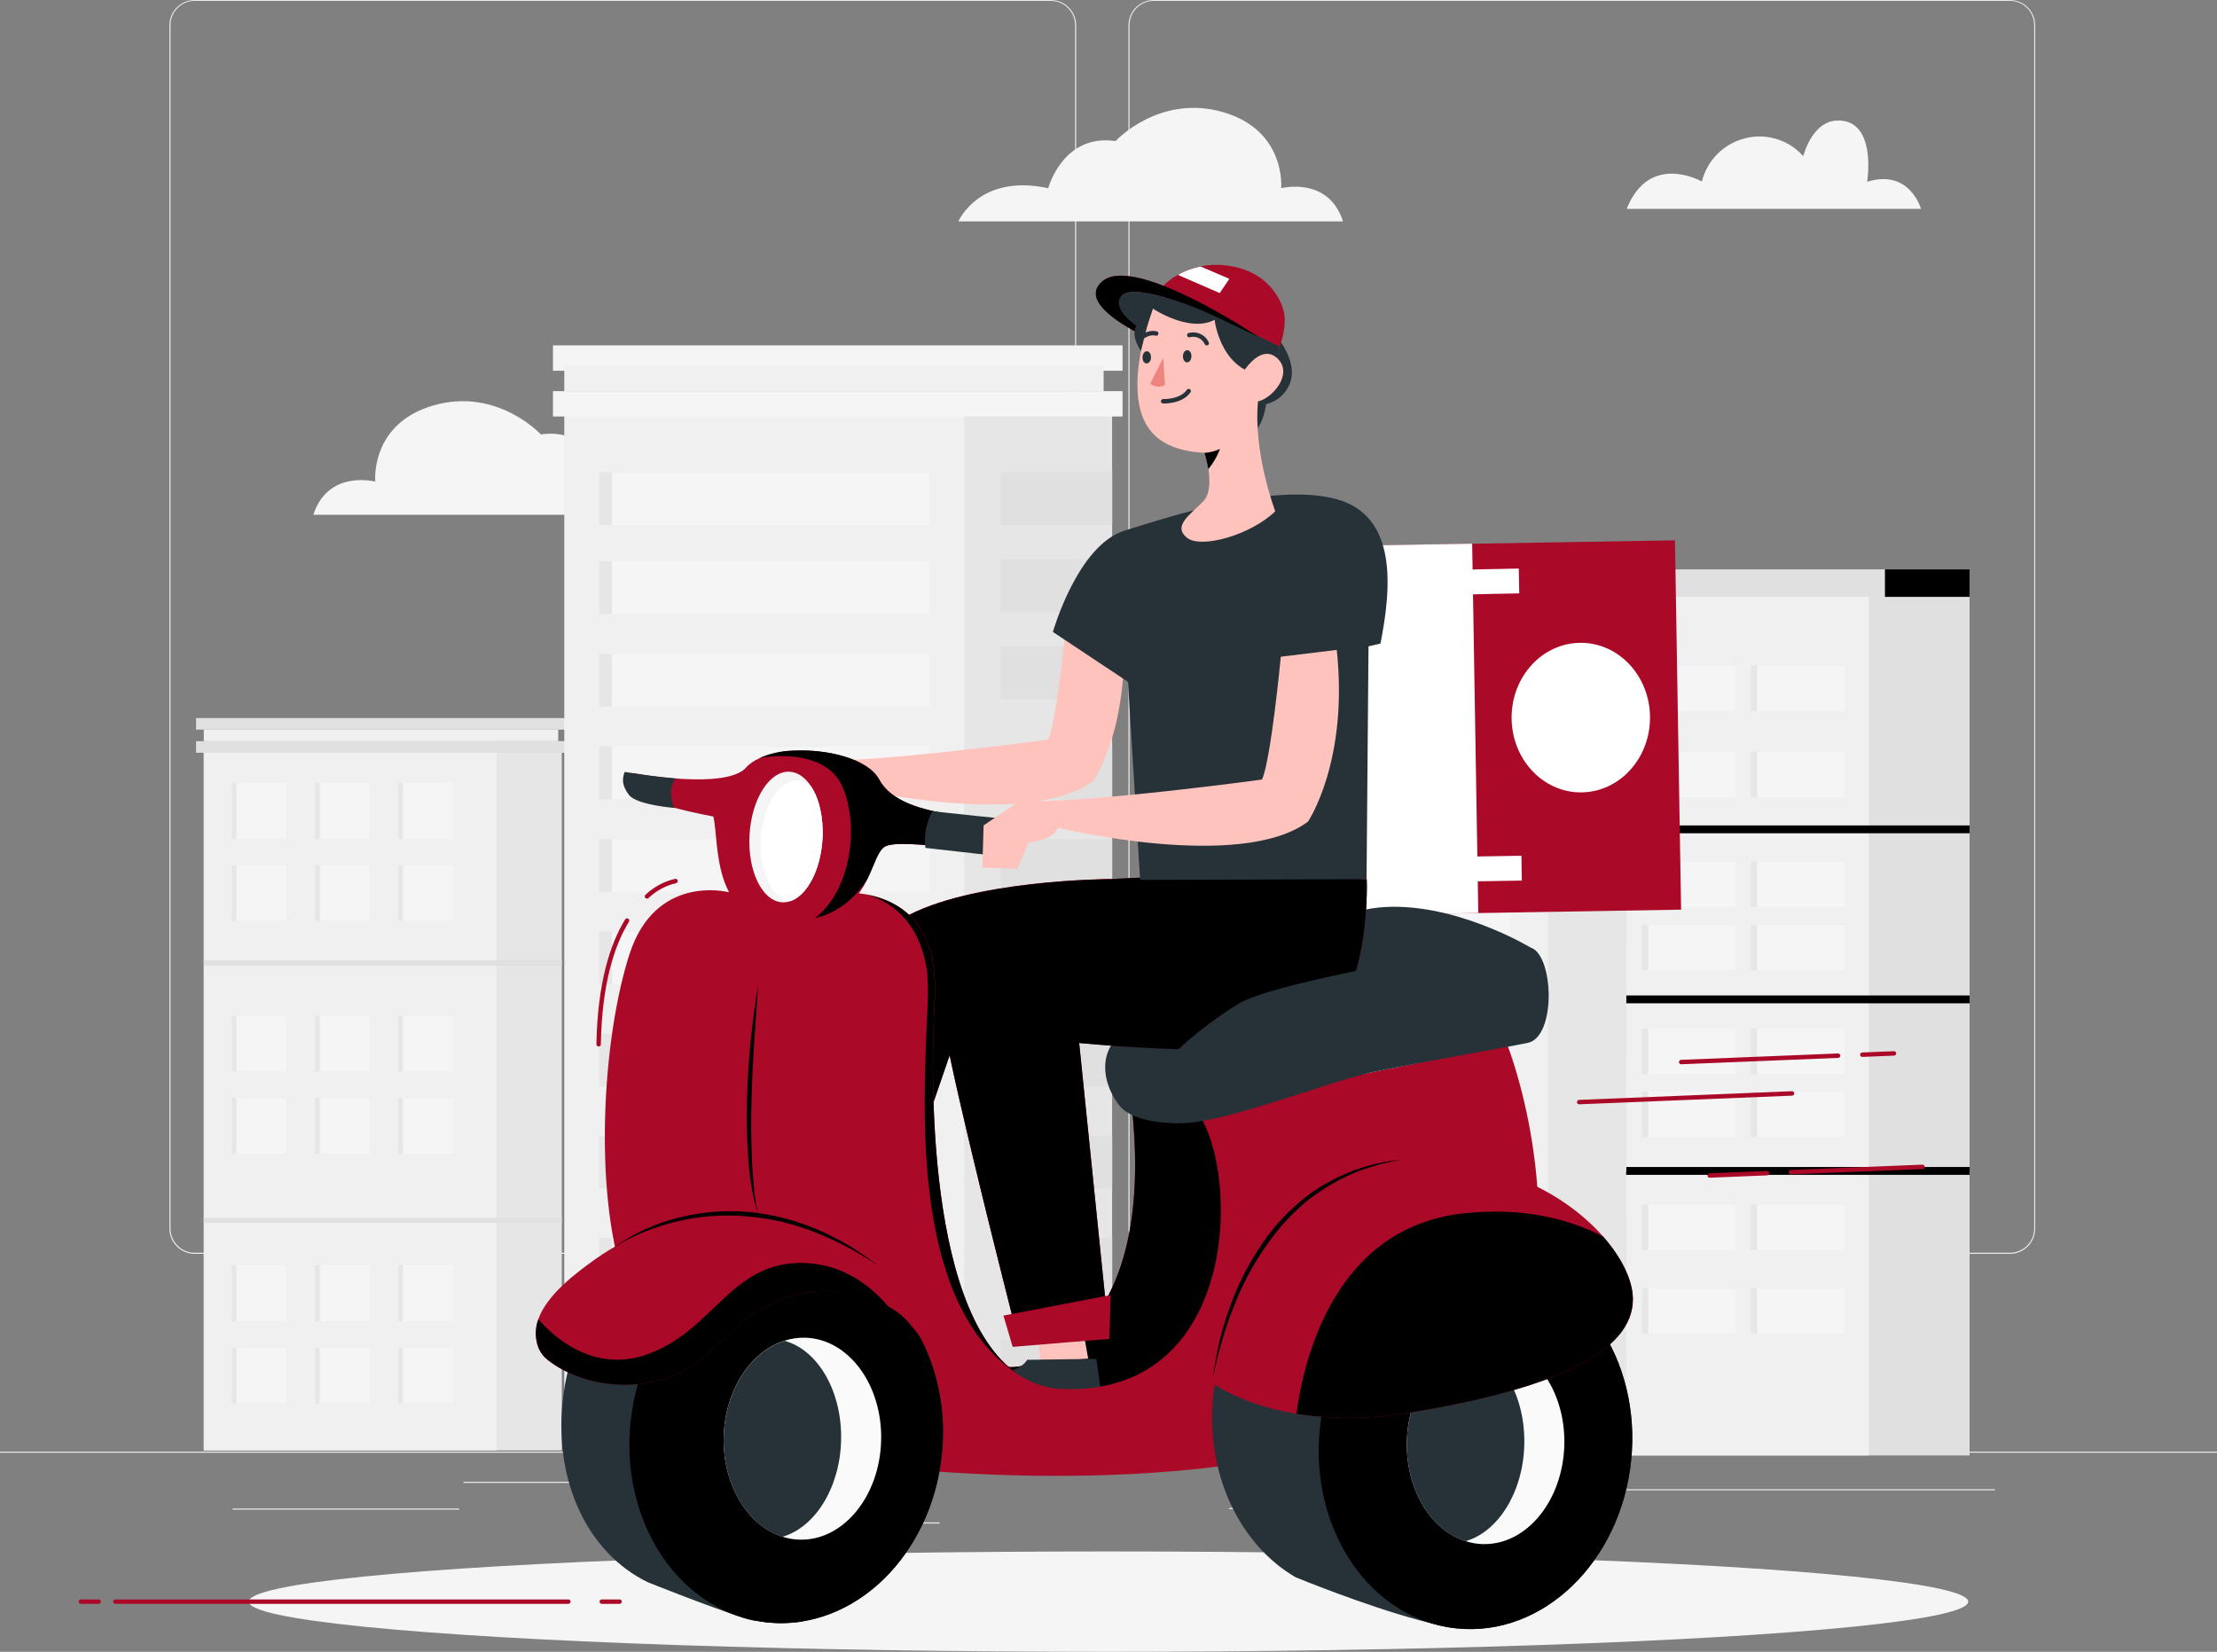 <?xml version="1.0" standalone="no"?>
<!DOCTYPE svg PUBLIC "-//W3C//DTD SVG 1.1//EN" "http://www.w3.org/Graphics/SVG/1.1/DTD/svg11.dtd">
<!--Generator: Xara Designer (www.xara.com), SVG filter version: 6.6.0.1-->
<svg fill="none" fill-rule="evenodd" stroke="black" stroke-width="0.501" stroke-linejoin="bevel" stroke-miterlimit="10" font-family="Times New Roman" font-size="16" style="font-variant-ligatures:none" xmlns:xlink="http://www.w3.org/1999/xlink" xmlns="http://www.w3.org/2000/svg" version="1.1" overflow="visible" width="599.999pt" height="447.071pt" viewBox="251.584 -630.655 599.999 447.071">
 <rect x="251.584" y="-630.655" width="599.999" height="447.071" fill="#808080" stroke="none"/>
 <defs>
	</defs>
 <g id="Page background" transform="scale(1 -1)"/>
 <g id="MouseOff" transform="scale(1 -1)">
  <rect x="251.585" y="237.476" width="599.999" height="0.299" fill-rule="nonzero" stroke-linejoin="miter" stroke="none" stroke-width="1.2" fill="#ebebeb"/>
  <rect x="377.031" y="229.304" width="39.743" height="0.299" fill-rule="nonzero" stroke-linejoin="miter" stroke="none" stroke-width="1.2" fill="#ebebeb"/>
  <rect x="456.952" y="218.313" width="48.899" height="0.299" fill-rule="nonzero" stroke-linejoin="miter" stroke="none" stroke-width="1.2" fill="#ebebeb"/>
  <rect x="314.536" y="222.068" width="61.294" height="0.299" fill-rule="nonzero" stroke-linejoin="miter" stroke="none" stroke-width="1.2" fill="#ebebeb"/>
  <rect x="679.696" y="227.288" width="111.766" height="0.299" fill-rule="nonzero" stroke-linejoin="miter" stroke="none" stroke-width="1.2" fill="#ebebeb"/>
  <rect x="661.42" y="227.288" width="7.595" height="0.299" fill-rule="nonzero" stroke-linejoin="miter" stroke="none" stroke-width="1.2" fill="#ebebeb"/>
  <rect x="584.236" y="222.224" width="50.675" height="0.299" fill-rule="nonzero" stroke-linejoin="miter" stroke="none" stroke-width="1.2" fill="#ebebeb"/>
  <path d="M 535.984,291.295 L 304.276,291.295 C 300.496,291.301 297.436,294.367 297.436,298.147 L 297.436,623.863 C 297.468,627.619 300.519,630.648 304.276,630.655 L 535.984,630.655 C 539.768,630.655 542.836,627.587 542.836,623.803 L 542.836,623.803 L 542.836,298.147 C 542.836,294.362 539.768,291.294 535.984,291.294 Z M 304.276,630.415 C 300.662,630.408 297.735,627.476 297.736,623.863 L 297.736,298.147 C 297.736,294.533 300.662,291.601 304.276,291.595 L 535.984,291.595 C 539.597,291.608 542.522,294.533 542.536,298.147 L 542.536,623.863 C 542.522,627.476 539.597,630.401 535.984,630.415 Z" fill-rule="nonzero" stroke-linejoin="miter" stroke="none" stroke-width="1.2" fill="#ebebeb" marker-start="none" marker-end="none"/>
  <path d="M 795.556,291.295 L 563.836,291.295 C 560.057,291.308 556.997,294.368 556.983,298.147 L 556.983,623.863 C 557.023,627.621 560.077,630.648 563.836,630.655 L 795.556,630.655 C 799.307,630.642 802.351,627.614 802.384,623.863 L 802.384,298.147 C 802.39,294.369 799.333,291.301 795.555,291.295 Z M 563.836,630.415 C 560.222,630.401 557.297,627.476 557.283,623.863 L 557.283,298.147 C 557.297,294.533 560.222,291.608 563.836,291.595 L 795.556,291.595 C 799.169,291.608 802.094,294.533 802.107,298.147 L 802.108,623.863 C 802.094,627.476 799.169,630.401 795.556,630.415 Z" fill-rule="nonzero" stroke-linejoin="miter" stroke="none" stroke-width="1.2" fill="#ebebeb" marker-start="none" marker-end="none"/>
  <path d="M 336.388,491.335 L 440.499,491.335 C 440.499,491.335 434.896,504.367 416.175,500.311 C 416.175,500.311 412.239,515.131 397.959,513.079 C 397.959,513.079 386.139,525.894 368.895,520.926 C 351.651,515.958 353.139,500.31 353.139,500.31 C 353.139,500.31 340.384,503.647 336.388,491.335 Z" fill="#f5f5f5" fill-rule="nonzero" stroke-linejoin="miter" stroke="none" stroke-width="1.2" marker-start="none" marker-end="none"/>
  <path d="M 615.052,570.727 L 510.952,570.727 C 510.952,570.727 516.544,583.771 535.264,579.715 C 535.264,579.715 539.2,594.535 553.492,592.483 C 553.492,592.483 565.312,605.287 582.544,600.319 C 599.775,595.351 598.312,579.715 598.312,579.715 C 598.312,579.715 611.115,583.039 615.052,570.727 Z" fill="#f5f5f5" fill-rule="nonzero" stroke-linejoin="miter" stroke="none" stroke-width="1.2" marker-start="none" marker-end="none"/>
  <path d="M 691.828,574.123 L 771.472,574.123 C 771.472,574.123 768.424,585.055 756.904,581.455 C 756.904,581.455 759.304,596.167 750.808,597.871 C 742.312,599.575 739.612,588.379 739.612,588.379 C 735.646,592.873 729.476,594.733 723.688,593.179 C 718.003,591.698 713.583,587.228 712.168,581.527 C 712.168,581.527 697.984,589.651 691.828,574.123 Z" fill="#f5f5f5" fill-rule="nonzero" stroke-linejoin="miter" stroke="none" stroke-width="1.2" marker-start="none" marker-end="none"/>
  <rect x="306.736" y="238.088" width="96.887" height="191.963" fill-rule="nonzero" stroke-linejoin="miter" stroke="none" stroke-width="1.2" fill="#e6e6e6"/>
  <rect x="306.736" y="238.088" width="79.27" height="191.963" fill-rule="nonzero" stroke-linejoin="miter" stroke="none" stroke-width="1.2" fill="#f0f0f0"/>
  <rect x="304.648" y="426.92" width="100.115" height="3.131" fill-rule="nonzero" stroke-linejoin="miter" stroke="none" stroke-width="1.2" fill="#e0e0e0"/>
  <rect x="304.648" y="433.184" width="100.115" height="3.131" fill-rule="nonzero" stroke-linejoin="miter" stroke="none" stroke-width="1.2" fill="#e0e0e0"/>
  <rect x="306.736" y="430.052" width="95.927" height="3.131" fill-rule="nonzero" stroke-linejoin="miter" stroke="none" stroke-width="1.2" fill="#f0f0f0"/>
  <rect x="314.26" y="403.641" width="14.891" height="15.119" fill-rule="nonzero" stroke-linejoin="miter" stroke="none" stroke-width="1.2" fill="#e6e6e6"/>
  <rect x="315.568" y="403.641" width="13.57" height="15.119" fill-rule="nonzero" stroke-linejoin="miter" stroke="none" stroke-width="1.2" fill="#f5f5f5"/>
  <rect x="336.808" y="403.641" width="14.891" height="15.119" fill-rule="nonzero" stroke-linejoin="miter" stroke="none" stroke-width="1.2" fill="#e6e6e6"/>
  <rect x="338.116" y="403.641" width="13.57" height="15.119" fill-rule="nonzero" stroke-linejoin="miter" stroke="none" stroke-width="1.2" fill="#f5f5f5"/>
  <rect x="359.356" y="403.641" width="14.891" height="15.119" fill-rule="nonzero" stroke-linejoin="miter" stroke="none" stroke-width="1.2" fill="#e6e6e6"/>
  <rect x="360.664" y="403.641" width="13.57" height="15.119" fill-rule="nonzero" stroke-linejoin="miter" stroke="none" stroke-width="1.2" fill="#f5f5f5"/>
  <rect x="314.26" y="381.38" width="14.891" height="15.119" fill-rule="nonzero" stroke-linejoin="miter" stroke="none" stroke-width="1.2" fill="#e6e6e6"/>
  <rect x="315.568" y="381.38" width="13.57" height="15.119" fill-rule="nonzero" stroke-linejoin="miter" stroke="none" stroke-width="1.2" fill="#f5f5f5"/>
  <rect x="336.808" y="381.38" width="14.891" height="15.119" fill-rule="nonzero" stroke-linejoin="miter" stroke="none" stroke-width="1.2" fill="#e6e6e6"/>
  <rect x="338.116" y="381.38" width="13.57" height="15.119" fill-rule="nonzero" stroke-linejoin="miter" stroke="none" stroke-width="1.2" fill="#f5f5f5"/>
  <rect x="359.356" y="381.38" width="14.891" height="15.119" fill-rule="nonzero" stroke-linejoin="miter" stroke="none" stroke-width="1.2" fill="#e6e6e6"/>
  <rect x="360.664" y="381.38" width="13.57" height="15.119" fill-rule="nonzero" stroke-linejoin="miter" stroke="none" stroke-width="1.2" fill="#f5f5f5"/>
  <rect x="314.26" y="340.616" width="14.891" height="15.119" fill-rule="nonzero" stroke-linejoin="miter" stroke="none" stroke-width="1.2" fill="#e6e6e6"/>
  <rect x="315.568" y="340.616" width="13.57" height="15.119" fill-rule="nonzero" stroke-linejoin="miter" stroke="none" stroke-width="1.2" fill="#f5f5f5"/>
  <rect x="336.808" y="340.616" width="14.891" height="15.119" fill-rule="nonzero" stroke-linejoin="miter" stroke="none" stroke-width="1.2" fill="#e6e6e6"/>
  <rect x="338.116" y="340.616" width="13.57" height="15.119" fill-rule="nonzero" stroke-linejoin="miter" stroke="none" stroke-width="1.2" fill="#f5f5f5"/>
  <rect x="359.356" y="340.616" width="14.891" height="15.119" fill-rule="nonzero" stroke-linejoin="miter" stroke="none" stroke-width="1.2" fill="#e6e6e6"/>
  <rect x="360.664" y="340.616" width="13.57" height="15.119" fill-rule="nonzero" stroke-linejoin="miter" stroke="none" stroke-width="1.2" fill="#f5f5f5"/>
  <rect x="314.26" y="318.356" width="14.891" height="15.119" fill-rule="nonzero" stroke-linejoin="miter" stroke="none" stroke-width="1.2" fill="#e6e6e6"/>
  <rect x="315.568" y="318.356" width="13.57" height="15.119" fill-rule="nonzero" stroke-linejoin="miter" stroke="none" stroke-width="1.2" fill="#f5f5f5"/>
  <rect x="336.808" y="318.356" width="14.891" height="15.119" fill-rule="nonzero" stroke-linejoin="miter" stroke="none" stroke-width="1.2" fill="#e6e6e6"/>
  <rect x="338.116" y="318.356" width="13.57" height="15.119" fill-rule="nonzero" stroke-linejoin="miter" stroke="none" stroke-width="1.2" fill="#f5f5f5"/>
  <rect x="359.356" y="318.356" width="14.891" height="15.119" fill-rule="nonzero" stroke-linejoin="miter" stroke="none" stroke-width="1.2" fill="#e6e6e6"/>
  <rect x="360.664" y="318.356" width="13.57" height="15.119" fill-rule="nonzero" stroke-linejoin="miter" stroke="none" stroke-width="1.2" fill="#f5f5f5"/>
  <rect x="314.26" y="273.056" width="14.891" height="15.119" fill-rule="nonzero" stroke-linejoin="miter" stroke="none" stroke-width="1.2" fill="#e6e6e6"/>
  <rect x="315.568" y="273.056" width="13.57" height="15.119" fill-rule="nonzero" stroke-linejoin="miter" stroke="none" stroke-width="1.2" fill="#f5f5f5"/>
  <rect x="336.808" y="273.056" width="14.891" height="15.119" fill-rule="nonzero" stroke-linejoin="miter" stroke="none" stroke-width="1.2" fill="#e6e6e6"/>
  <rect x="338.116" y="273.056" width="13.57" height="15.119" fill-rule="nonzero" stroke-linejoin="miter" stroke="none" stroke-width="1.2" fill="#f5f5f5"/>
  <rect x="359.356" y="273.056" width="14.891" height="15.119" fill-rule="nonzero" stroke-linejoin="miter" stroke="none" stroke-width="1.2" fill="#e6e6e6"/>
  <rect x="360.664" y="273.056" width="13.57" height="15.119" fill-rule="nonzero" stroke-linejoin="miter" stroke="none" stroke-width="1.2" fill="#f5f5f5"/>
  <rect x="314.26" y="250.796" width="14.891" height="15.119" fill-rule="nonzero" stroke-linejoin="miter" stroke="none" stroke-width="1.2" fill="#e6e6e6"/>
  <rect x="315.568" y="250.796" width="13.57" height="15.119" fill-rule="nonzero" stroke-linejoin="miter" stroke="none" stroke-width="1.2" fill="#f5f5f5"/>
  <rect x="336.808" y="250.796" width="14.891" height="15.119" fill-rule="nonzero" stroke-linejoin="miter" stroke="none" stroke-width="1.2" fill="#e6e6e6"/>
  <rect x="338.116" y="250.796" width="13.57" height="15.119" fill-rule="nonzero" stroke-linejoin="miter" stroke="none" stroke-width="1.2" fill="#f5f5f5"/>
  <rect x="359.356" y="250.796" width="14.891" height="15.119" fill-rule="nonzero" stroke-linejoin="miter" stroke="none" stroke-width="1.2" fill="#e6e6e6"/>
  <rect x="360.664" y="250.796" width="13.57" height="15.119" fill-rule="nonzero" stroke-linejoin="miter" stroke="none" stroke-width="1.2" fill="#f5f5f5"/>
  <rect x="306.736" y="369.344" width="96.887" height="1.402" fill-rule="nonzero" stroke-linejoin="miter" stroke="none" stroke-width="1.2" fill="#e0e0e0"/>
  <rect x="306.736" y="299.672" width="96.887" height="1.402" fill-rule="nonzero" stroke-linejoin="miter" stroke="none" stroke-width="1.2" fill="#e0e0e0"/>
  <rect x="688.9" y="236.733" width="95.723" height="232.93" fill-rule="nonzero" stroke-linejoin="miter" stroke="none" stroke-width="1.2" fill="#e0e0e0"/>
  <rect x="688.9" y="236.733" width="68.459" height="232.93" fill-rule="nonzero" stroke-linejoin="miter" stroke="none" stroke-width="1.2" fill="#f0f0f0"/>
  <rect x="695.956" y="438.152" width="25.475" height="12.371" fill-rule="nonzero" stroke-linejoin="miter" stroke="none" stroke-width="1.2" fill="#e6e6e6"/>
  <rect x="697.648" y="438.152" width="23.782" height="12.371" fill-rule="nonzero" stroke-linejoin="miter" stroke="none" stroke-width="1.2" fill="#f5f5f5"/>
  <rect x="725.427" y="438.152" width="25.475" height="12.371" fill-rule="nonzero" stroke-linejoin="miter" stroke="none" stroke-width="1.2" fill="#e6e6e6"/>
  <rect x="727.12" y="438.152" width="23.782" height="12.371" fill-rule="nonzero" stroke-linejoin="miter" stroke="none" stroke-width="1.2" fill="#f5f5f5"/>
  <rect x="695.956" y="414.872" width="25.475" height="12.371" fill-rule="nonzero" stroke-linejoin="miter" stroke="none" stroke-width="1.2" fill="#e6e6e6"/>
  <rect x="697.648" y="414.872" width="23.782" height="12.371" fill-rule="nonzero" stroke-linejoin="miter" stroke="none" stroke-width="1.2" fill="#f5f5f5"/>
  <rect x="725.427" y="414.872" width="25.475" height="12.371" fill-rule="nonzero" stroke-linejoin="miter" stroke="none" stroke-width="1.2" fill="#e6e6e6"/>
  <rect x="727.12" y="414.872" width="23.782" height="12.371" fill-rule="nonzero" stroke-linejoin="miter" stroke="none" stroke-width="1.2" fill="#f5f5f5"/>
  <rect x="695.956" y="385.124" width="25.475" height="12.371" fill-rule="nonzero" stroke-linejoin="miter" stroke="none" stroke-width="1.2" fill="#e6e6e6"/>
  <rect x="697.648" y="385.124" width="23.782" height="12.371" fill-rule="nonzero" stroke-linejoin="miter" stroke="none" stroke-width="1.2" fill="#f5f5f5"/>
  <rect x="725.427" y="385.124" width="25.475" height="12.371" fill-rule="nonzero" stroke-linejoin="miter" stroke="none" stroke-width="1.2" fill="#e6e6e6"/>
  <rect x="727.12" y="385.124" width="23.782" height="12.371" fill-rule="nonzero" stroke-linejoin="miter" stroke="none" stroke-width="1.2" fill="#f5f5f5"/>
  <rect x="695.956" y="368.024" width="25.475" height="12.371" fill-rule="nonzero" stroke-linejoin="miter" stroke="none" stroke-width="1.2" fill="#e6e6e6"/>
  <rect x="697.648" y="368.024" width="23.782" height="12.371" fill-rule="nonzero" stroke-linejoin="miter" stroke="none" stroke-width="1.2" fill="#f5f5f5"/>
  <rect x="725.427" y="368.024" width="25.475" height="12.371" fill-rule="nonzero" stroke-linejoin="miter" stroke="none" stroke-width="1.2" fill="#e6e6e6"/>
  <rect x="727.12" y="368.024" width="23.782" height="12.371" fill-rule="nonzero" stroke-linejoin="miter" stroke="none" stroke-width="1.2" fill="#f5f5f5"/>
  <rect x="695.956" y="339.932" width="25.475" height="12.371" fill-rule="nonzero" stroke-linejoin="miter" stroke="none" stroke-width="1.2" fill="#e6e6e6"/>
  <rect x="697.648" y="339.932" width="23.782" height="12.371" fill-rule="nonzero" stroke-linejoin="miter" stroke="none" stroke-width="1.2" fill="#f5f5f5"/>
  <rect x="725.427" y="339.932" width="25.475" height="12.371" fill-rule="nonzero" stroke-linejoin="miter" stroke="none" stroke-width="1.2" fill="#e6e6e6"/>
  <rect x="727.12" y="339.932" width="23.782" height="12.371" fill-rule="nonzero" stroke-linejoin="miter" stroke="none" stroke-width="1.2" fill="#f5f5f5"/>
  <rect x="695.956" y="322.844" width="25.475" height="12.371" fill-rule="nonzero" stroke-linejoin="miter" stroke="none" stroke-width="1.2" fill="#e6e6e6"/>
  <rect x="697.648" y="322.844" width="23.782" height="12.371" fill-rule="nonzero" stroke-linejoin="miter" stroke="none" stroke-width="1.2" fill="#f5f5f5"/>
  <rect x="725.427" y="322.844" width="25.475" height="12.371" fill-rule="nonzero" stroke-linejoin="miter" stroke="none" stroke-width="1.2" fill="#e6e6e6"/>
  <rect x="727.12" y="322.844" width="23.782" height="12.371" fill-rule="nonzero" stroke-linejoin="miter" stroke="none" stroke-width="1.2" fill="#f5f5f5"/>
  <rect x="695.956" y="292.268" width="25.475" height="12.371" fill-rule="nonzero" stroke-linejoin="miter" stroke="none" stroke-width="1.2" fill="#e6e6e6"/>
  <rect x="697.648" y="292.268" width="23.782" height="12.371" fill-rule="nonzero" stroke-linejoin="miter" stroke="none" stroke-width="1.2" fill="#f5f5f5"/>
  <rect x="725.427" y="292.268" width="25.475" height="12.371" fill-rule="nonzero" stroke-linejoin="miter" stroke="none" stroke-width="1.2" fill="#e6e6e6"/>
  <rect x="727.12" y="292.268" width="23.782" height="12.371" fill-rule="nonzero" stroke-linejoin="miter" stroke="none" stroke-width="1.2" fill="#f5f5f5"/>
  <rect x="695.956" y="269.696" width="25.475" height="12.371" fill-rule="nonzero" stroke-linejoin="miter" stroke="none" stroke-width="1.2" fill="#e6e6e6"/>
  <rect x="697.648" y="269.696" width="23.782" height="12.371" fill-rule="nonzero" stroke-linejoin="miter" stroke="none" stroke-width="1.2" fill="#f5f5f5"/>
  <rect x="725.427" y="269.696" width="25.475" height="12.371" fill-rule="nonzero" stroke-linejoin="miter" stroke="none" stroke-width="1.2" fill="#e6e6e6"/>
  <rect x="727.12" y="269.696" width="23.782" height="12.371" fill-rule="nonzero" stroke-linejoin="miter" stroke="none" stroke-width="1.2" fill="#f5f5f5"/>
  <mask id="TranspMask">
   <rect x="-10%" y="-10%" width="120%" height="120%" fill="#0c0c0c" stroke="none"/>
  </mask>
  <g id="Group" fill-rule="nonzero" stroke-linejoin="miter" stroke="none" stroke-width="1.2" fill="#000000" mask="url(#TranspMask)">
   <rect x="688.9" y="405.128" width="95.723" height="2.122"/>
  </g>
  <mask id="TranspMask_1">
   <rect x="-10%" y="-10%" width="120%" height="120%" fill="#0c0c0c" stroke="none"/>
  </mask>
  <g id="Group_1" fill-rule="nonzero" stroke-linejoin="miter" stroke="none" stroke-width="1.2" fill="#000000" mask="url(#TranspMask_1)">
   <rect x="688.9" y="359.108" width="95.723" height="2.122"/>
  </g>
  <mask id="TranspMask_2">
   <rect x="-10%" y="-10%" width="120%" height="120%" fill="#0c0c0c" stroke="none"/>
  </mask>
  <g id="Group_2" fill-rule="nonzero" stroke-linejoin="miter" stroke="none" stroke-width="1.2" fill="#000000" mask="url(#TranspMask_2)">
   <rect x="688.9" y="312.68" width="95.723" height="2.122"/>
  </g>
  <rect x="684.388" y="469.112" width="100.235" height="7.438" fill-rule="nonzero" stroke-linejoin="miter" stroke="none" stroke-width="1.2" fill="#e0e0e0"/>
  <mask id="TranspMask_3">
   <rect x="-10%" y="-10%" width="120%" height="120%" fill="#0c0c0c" stroke="none"/>
  </mask>
  <g id="Group_3" fill-rule="nonzero" stroke-linejoin="miter" stroke="none" stroke-width="1.2" fill="#000000" mask="url(#TranspMask_3)">
   <rect x="761.716" y="469.112" width="22.907" height="7.438"/>
  </g>
  <rect x="444.352" y="240.705" width="108.215" height="281.255" fill-rule="nonzero" stroke-linejoin="miter" stroke="none" stroke-width="1.2" fill="#e6e6e6"/>
  <rect x="404.296" y="240.705" width="108.226" height="281.255" fill-rule="nonzero" stroke-linejoin="miter" stroke="none" stroke-width="1.2" fill="#f0f0f0"/>
  <rect x="413.74" y="488.54" width="89.338" height="14.327" fill-rule="nonzero" stroke-linejoin="miter" stroke="none" stroke-width="1.2" fill="#e6e6e6"/>
  <rect x="417.208" y="488.54" width="85.871" height="14.327" fill-rule="nonzero" stroke-linejoin="miter" stroke="none" stroke-width="1.2" fill="#f5f5f5"/>
  <rect x="413.74" y="464.42" width="89.338" height="14.327" fill-rule="nonzero" stroke-linejoin="miter" stroke="none" stroke-width="1.2" fill="#e6e6e6"/>
  <rect x="417.208" y="464.42" width="85.871" height="14.327" fill-rule="nonzero" stroke-linejoin="miter" stroke="none" stroke-width="1.2" fill="#f5f5f5"/>
  <rect x="413.74" y="439.364" width="89.338" height="14.327" fill-rule="nonzero" stroke-linejoin="miter" stroke="none" stroke-width="1.2" fill="#e6e6e6"/>
  <rect x="417.208" y="439.364" width="85.871" height="14.327" fill-rule="nonzero" stroke-linejoin="miter" stroke="none" stroke-width="1.2" fill="#f5f5f5"/>
  <rect x="413.74" y="414.296" width="89.338" height="14.327" fill-rule="nonzero" stroke-linejoin="miter" stroke="none" stroke-width="1.2" fill="#e6e6e6"/>
  <rect x="417.208" y="414.296" width="85.871" height="14.327" fill-rule="nonzero" stroke-linejoin="miter" stroke="none" stroke-width="1.2" fill="#f5f5f5"/>
  <rect x="413.74" y="389.24" width="89.338" height="14.327" fill-rule="nonzero" stroke-linejoin="miter" stroke="none" stroke-width="1.2" fill="#e6e6e6"/>
  <rect x="417.208" y="389.24" width="85.871" height="14.327" fill-rule="nonzero" stroke-linejoin="miter" stroke="none" stroke-width="1.2" fill="#f5f5f5"/>
  <rect x="413.74" y="364.172" width="89.338" height="14.327" fill-rule="nonzero" stroke-linejoin="miter" stroke="none" stroke-width="1.2" fill="#e6e6e6"/>
  <rect x="417.208" y="364.172" width="85.871" height="14.327" fill-rule="nonzero" stroke-linejoin="miter" stroke="none" stroke-width="1.2" fill="#f5f5f5"/>
  <rect x="413.74" y="336.548" width="89.338" height="14.327" fill-rule="nonzero" stroke-linejoin="miter" stroke="none" stroke-width="1.2" fill="#e6e6e6"/>
  <rect x="417.208" y="336.548" width="85.871" height="14.327" fill-rule="nonzero" stroke-linejoin="miter" stroke="none" stroke-width="1.2" fill="#f5f5f5"/>
  <rect x="413.74" y="308.936" width="89.338" height="14.327" fill-rule="nonzero" stroke-linejoin="miter" stroke="none" stroke-width="1.2" fill="#e6e6e6"/>
  <rect x="417.208" y="308.936" width="85.871" height="14.327" fill-rule="nonzero" stroke-linejoin="miter" stroke="none" stroke-width="1.2" fill="#f5f5f5"/>
  <rect x="413.74" y="281.312" width="89.338" height="14.327" fill-rule="nonzero" stroke-linejoin="miter" stroke="none" stroke-width="1.2" fill="#e6e6e6"/>
  <rect x="417.208" y="281.312" width="85.871" height="14.327" fill-rule="nonzero" stroke-linejoin="miter" stroke="none" stroke-width="1.2" fill="#f5f5f5"/>
  <rect x="413.74" y="253.688" width="89.338" height="14.327" fill-rule="nonzero" stroke-linejoin="miter" stroke="none" stroke-width="1.2" fill="#e6e6e6"/>
  <rect x="417.208" y="253.688" width="85.871" height="14.327" fill-rule="nonzero" stroke-linejoin="miter" stroke="none" stroke-width="1.2" fill="#f5f5f5"/>
  <rect x="401.236" y="517.928" width="154.15" height="6.863" fill-rule="nonzero" stroke-linejoin="miter" stroke="none" stroke-width="1.2" fill="#f5f5f5"/>
  <rect x="401.236" y="530.312" width="154.15" height="6.863" fill-rule="nonzero" stroke-linejoin="miter" stroke="none" stroke-width="1.2" fill="#f5f5f5"/>
  <rect x="404.296" y="524.792" width="145.966" height="6.863" fill-rule="nonzero" stroke-linejoin="miter" stroke="none" stroke-width="1.2" fill="#f0f0f0"/>
  <rect x="522.424" y="488.54" width="30.155" height="14.327" fill-rule="nonzero" stroke-linejoin="miter" stroke="none" stroke-width="1.2" fill="#e0e0e0"/>
  <rect x="522.424" y="464.96" width="30.155" height="14.327" fill-rule="nonzero" stroke-linejoin="miter" stroke="none" stroke-width="1.2" fill="#e0e0e0"/>
  <rect x="522.424" y="441.381" width="30.155" height="14.327" fill-rule="nonzero" stroke-linejoin="miter" stroke="none" stroke-width="1.2" fill="#e0e0e0"/>
  <rect x="522.424" y="414.308" width="30.155" height="14.327" fill-rule="nonzero" stroke-linejoin="miter" stroke="none" stroke-width="1.2" fill="#e0e0e0"/>
  <rect x="522.424" y="389.24" width="30.155" height="14.327" fill-rule="nonzero" stroke-linejoin="miter" stroke="none" stroke-width="1.2" fill="#e0e0e0"/>
  <rect x="522.424" y="364.172" width="30.155" height="14.327" fill-rule="nonzero" stroke-linejoin="miter" stroke="none" stroke-width="1.2" fill="#e0e0e0"/>
  <rect x="522.424" y="336.56" width="30.155" height="14.327" fill-rule="nonzero" stroke-linejoin="miter" stroke="none" stroke-width="1.2" fill="#e0e0e0"/>
  <rect x="522.424" y="308.936" width="30.155" height="14.327" fill-rule="nonzero" stroke-linejoin="miter" stroke="none" stroke-width="1.2" fill="#e0e0e0"/>
  <rect x="522.424" y="281.312" width="30.155" height="14.327" fill-rule="nonzero" stroke-linejoin="miter" stroke="none" stroke-width="1.2" fill="#e0e0e0"/>
  <rect x="522.424" y="253.688" width="30.155" height="14.327" fill-rule="nonzero" stroke-linejoin="miter" stroke="none" stroke-width="1.2" fill="#e0e0e0"/>
  <rect x="679.779" y="405.044" width="11.903" height="18.623" fill-rule="nonzero" stroke-linejoin="miter" stroke="none" stroke-width="1.2" fill="#e0e0e0"/>
  <rect x="679.779" y="374.564" width="11.903" height="18.623" fill-rule="nonzero" stroke-linejoin="miter" stroke="none" stroke-width="1.2" fill="#e0e0e0"/>
  <rect x="679.779" y="344.937" width="11.903" height="18.623" fill-rule="nonzero" stroke-linejoin="miter" stroke="none" stroke-width="1.2" fill="#e0e0e0"/>
  <rect x="679.779" y="313.616" width="11.903" height="18.623" fill-rule="nonzero" stroke-linejoin="miter" stroke="none" stroke-width="1.2" fill="#e0e0e0"/>
  <rect x="679.779" y="283.137" width="11.903" height="18.623" fill-rule="nonzero" stroke-linejoin="miter" stroke="none" stroke-width="1.2" fill="#e0e0e0"/>
  <rect x="566.416" y="251.876" width="125.266" height="190.511" fill-rule="nonzero" stroke-linejoin="miter" stroke="none" stroke-width="1.2" fill="#e6e6e6"/>
  <rect x="566.427" y="251.876" width="104.098" height="190.511" fill-rule="nonzero" stroke-linejoin="miter" stroke="none" stroke-width="1.2" fill="#f0f0f0"/>
  <rect x="575.788" y="405.032" width="84.647" height="18.623" fill-rule="nonzero" stroke-linejoin="miter" stroke="none" stroke-width="1.2" fill="#ebebeb"/>
  <rect x="575.788" y="374.564" width="84.647" height="18.623" fill-rule="nonzero" stroke-linejoin="miter" stroke="none" stroke-width="1.2" fill="#ebebeb"/>
  <rect x="575.788" y="344.085" width="84.647" height="18.623" fill-rule="nonzero" stroke-linejoin="miter" stroke="none" stroke-width="1.2" fill="#ebebeb"/>
  <rect x="575.788" y="313.616" width="84.647" height="18.623" fill-rule="nonzero" stroke-linejoin="miter" stroke="none" stroke-width="1.2" fill="#ebebeb"/>
  <rect x="575.788" y="283.137" width="84.647" height="18.623" fill-rule="nonzero" stroke-linejoin="miter" stroke="none" stroke-width="1.2" fill="#ebebeb"/>
  <rect x="578.908" y="405.032" width="81.527" height="18.623" fill-rule="nonzero" stroke-linejoin="miter" stroke="none" stroke-width="1.2" fill="#f5f5f5"/>
  <rect x="578.908" y="374.564" width="81.527" height="18.623" fill-rule="nonzero" stroke-linejoin="miter" stroke="none" stroke-width="1.2" fill="#f5f5f5"/>
  <rect x="578.908" y="344.085" width="81.527" height="18.623" fill-rule="nonzero" stroke-linejoin="miter" stroke="none" stroke-width="1.2" fill="#f5f5f5"/>
  <rect x="578.908" y="313.616" width="81.527" height="18.623" fill-rule="nonzero" stroke-linejoin="miter" stroke="none" stroke-width="1.2" fill="#f5f5f5"/>
  <rect x="578.908" y="283.137" width="81.527" height="18.623" fill-rule="nonzero" stroke-linejoin="miter" stroke="none" stroke-width="1.2" fill="#f5f5f5"/>
  <ellipse cx="551.584" cy="197.167" rx="232.667" ry="13.583" fill-rule="nonzero" stroke-linejoin="miter" stroke="none" stroke-width="1.2" fill="#f5f5f5"/>
  <path d="M 419.26,197.167 L 414.46,197.167" fill="none" fill-rule="nonzero" stroke-linejoin="miter" stroke-linecap="round" stroke="#aa0927" stroke-width="1.2"/>
  <path d="M 405.388,197.167 L 282.808,197.167" fill="none" fill-rule="nonzero" stroke-linejoin="miter" stroke-linecap="round" stroke="#aa0927" stroke-width="1.2"/>
  <path d="M 278.272,197.167 L 273.472,197.167" fill="none" fill-rule="nonzero" stroke-linejoin="miter" stroke-linecap="round" stroke="#aa0927" stroke-width="1.2"/>
  <rect x="-69.239" y="-49.985" width="138.479" height="99.97" transform="translate(636.489 433.283) rotate(0.95)" fill-rule="nonzero" stroke-linejoin="miter" stroke="none" fill="#aa0927" stroke-width="1.2"/>
  <mask id="TranspMask_4">
   <rect x="-10%" y="-10%" width="120%" height="120%" fill="#4c4c4c" stroke="none"/>
  </mask>
  <g id="Group_4" fill-rule="nonzero" stroke-linejoin="miter" stroke="none" stroke-width="1.2" fill="#ffffff" mask="url(#TranspMask_4)">
   <rect x="-41.861" y="-49.985" width="83.723" height="99.97" transform="translate(608.978 432.839) rotate(0.949)"/>
  </g>
  <mask id="TranspMask_5">
   <rect x="-10%" y="-10%" width="120%" height="120%" fill="#4c4c4c" stroke="none"/>
  </mask>
  <g id="Group_5" fill-rule="nonzero" stroke-linejoin="miter" stroke="none" stroke-width="1.2" fill="#ffffff" mask="url(#TranspMask_5)">
   <rect x="-12.055" y="-3.359" width="24.111" height="6.718" transform="translate(650.633 473.175) rotate(1.143)"/>
  </g>
  <mask id="TranspMask_6">
   <rect x="-10%" y="-10%" width="120%" height="120%" fill="#4c4c4c" stroke="none"/>
  </mask>
  <g id="Group_6" fill-rule="nonzero" stroke-linejoin="miter" stroke="none" stroke-width="1.2" fill="#ffffff" mask="url(#TranspMask_6)">
   <rect x="-12.053" y="-3.359" width="24.107" height="6.718" transform="translate(651.339 395.488) rotate(0.948)"/>
  </g>
  <ellipse cx="679.407" cy="436.435" rx="14.146" ry="16.007" fill-rule="nonzero" stroke-linejoin="miter" stroke="#ffffff" stroke-width="1.2"/>
  <path d="M 679.996,450.007 L 679.996,447.319" fill="none" fill-rule="nonzero" stroke-linejoin="miter" stroke="#ffffff" stroke-width="1.2" stroke-linecap="round"/>
  <path d="M 680.608,425.383 L 680.608,422.695" fill="none" fill-rule="nonzero" stroke-linejoin="miter" stroke="#ffffff" stroke-width="1.2" stroke-linecap="round"/>
  <path d="M 667.479,436.963 L 670.179,436.963" fill="none" fill-rule="nonzero" stroke-linejoin="miter" stroke="#ffffff" stroke-width="1.2" stroke-linecap="round"/>
  <path d="M 689.152,436.951 L 691.852,436.951" fill="none" fill-rule="nonzero" stroke-linejoin="miter" stroke="#ffffff" stroke-width="1.2" stroke-linecap="round"/>
  <path d="M 679.984,436.963 L 679.996,445.243" fill="none" fill-rule="nonzero" stroke-linejoin="miter" stroke="#ffffff" stroke-width="0.6" stroke-linecap="round"/>
  <path d="M 680.512,436.423 L 686.368,430.567" fill="none" fill-rule="nonzero" stroke-linejoin="miter" stroke="#ffffff" stroke-width="0.6" stroke-linecap="round"/>
  <path d="M 681.292,436.951 C 681.292,436.228 680.706,435.643 679.984,435.643 C 679.261,435.643 678.676,436.228 678.676,436.95 C 678.676,437.673 679.261,438.259 679.984,438.259 C 680.331,438.262 680.666,438.125 680.912,437.879 C 681.158,437.633 681.295,437.298 681.292,436.951 Z" fill-rule="nonzero" stroke-linejoin="miter" stroke="none" fill="#ffffff" stroke-width="1.2" marker-start="none" marker-end="none"/>
  <mask id="TranspMask_7">
   <rect x="-10%" y="-10%" width="120%" height="120%" fill="#4c4c4c" stroke="none"/>
  </mask>
  <g id="Group_7" fill-rule="nonzero" stroke-linejoin="miter" stroke="none" stroke-width="1.2" fill="#ffffff" mask="url(#TranspMask_7)">
   <ellipse cx="679.407" cy="436.435" rx="18.731" ry="20.242"/>
  </g>
  <path d="M 523.84,260.875 C 525.928,259.279 567.844,263.791 557.008,338.155 C 557.008,338.155 576.892,333.103 579.028,333.439 C 579.028,333.439 608.2,288.715 586.959,266.563 C 565.719,244.41 534.064,243.055 534.064,243.055 Z" fill-rule="nonzero" stroke-linejoin="miter" stroke="none" fill="#aa0927" stroke-width="1.2" marker-start="none" marker-end="none"/>
  <mask id="TranspMask_8">
   <rect x="-10%" y="-10%" width="120%" height="120%" fill="#4c4c4c" stroke="none"/>
  </mask>
  <g id="Group_8" fill-rule="nonzero" stroke-linejoin="miter" stroke="none" stroke-width="1.2" fill="#000000" mask="url(#TranspMask_8)">
   <path d="M 523.84,260.875 C 525.928,259.279 567.844,263.791 557.008,338.155 C 557.008,338.155 576.892,333.103 579.028,333.439 C 579.028,333.439 608.2,288.715 586.959,266.563 C 565.719,244.41 534.064,243.055 534.064,243.055 Z" marker-start="none" marker-end="none"/>
  </g>
  <path d="M 570.292,326.647 C 570.4,326.647 558.58,326.419 554.62,331.339 C 550.66,336.259 547.984,345.055 555.184,351.055 C 562.384,357.055 604.66,382.975 624.568,385.015 C 644.476,387.054 665.788,374.215 665.788,374.215 L 639.724,354.942 L 583.6,341.358 Z" fill-rule="nonzero" stroke-linejoin="miter" stroke="none" fill="#263238" stroke-width="1.2" marker-start="none" marker-end="none"/>
  <path d="M 532.072,272.586 L 533.164,261.835 L 546.076,262.927 L 544.132,273.978 L 532.072,272.586 Z" fill-rule="nonzero" stroke-linejoin="miter" stroke="none" fill="#ffc3bd" stroke-width="1.2" marker-start="none" marker-end="none"/>
  <path d="M 529.564,262.614 L 548.296,262.878 L 549.628,253.422 C 549.628,253.422 532.084,253.182 524.872,254.142 C 517.659,255.103 518.787,258.858 518.787,258.858 C 518.787,258.858 527.236,258.655 529.564,262.614 Z" fill-rule="nonzero" stroke-linejoin="miter" stroke="none" fill="#263238" stroke-width="1.2" marker-start="none" marker-end="none"/>
  <ellipse rx="50.026" ry="42.346" transform="translate(650.906 239.685) rotate(84.19)" fill-rule="nonzero" stroke-linejoin="miter" stroke="none" fill="#263238" stroke-width="1.2"/>
  <path d="M 621.472,392.707 C 621.472,392.707 623.415,348.103 597.472,346.831 C 571.528,345.559 543.651,348.403 543.651,348.403 L 551.824,268.255 L 527.5,266.755 C 527.5,266.755 510.039,334.747 507.292,351.835 C 504.544,368.922 506.931,381.007 524.968,388.591 C 543.004,396.175 621.472,392.707 621.472,392.707 Z" fill-rule="nonzero" stroke-linejoin="miter" stroke="none" fill="#aa0927" stroke-width="1.2" marker-start="none" marker-end="none"/>
  <path d="M 476.284,251.191 L 508.599,345.055 L 551.8,392.743 C 551.8,392.743 514.096,392.599 495.975,382.183 C 477.855,371.767 477.184,359.25 473.86,344.359 C 470.535,329.467 457.203,258.979 457.203,258.979 Z" fill-rule="nonzero" stroke-linejoin="miter" stroke="none" fill="#aa0927" stroke-width="1.2" marker-start="none" marker-end="none"/>
  <mask id="TranspMask_9">
   <rect x="-10%" y="-10%" width="120%" height="120%" fill="#b3b3b3" stroke="none"/>
  </mask>
  <g id="Group_9" fill-rule="nonzero" stroke-linejoin="miter" stroke="none" stroke-width="1.2" fill="#000000" mask="url(#TranspMask_9)">
   <path d="M 621.472,392.707 C 621.472,392.707 581.32,394.495 551.872,392.707 L 551.872,392.707 C 551.872,392.707 514.168,392.563 496.047,382.147 C 477.927,371.73 477.184,359.25 473.86,344.359 C 470.535,329.467 457.203,258.979 457.203,258.979 L 476.283,251.191 L 508.599,345.055 L 508.599,345.055 C 514.036,319.039 527.5,266.803 527.5,266.803 L 551.824,268.255 L 543.64,348.355 C 543.64,348.355 571.503,345.511 597.459,346.783 C 623.415,348.055 621.472,392.707 621.472,392.707 Z" marker-start="none" marker-end="none"/>
  </g>
  <path d="M 555.184,465.055 L 540.268,463.243 C 540.268,463.243 537.676,435.823 535.264,430.495 C 535.264,430.495 489.388,424.195 470.596,424.735 L 461.056,418.255 L 460.72,406.987 L 470.068,406.711 L 473.08,413.851 C 473.08,413.851 479.392,414.127 480.856,417.679 C 480.856,417.679 529.6,405.907 547.552,419.347 C 547.576,419.335 558.4,435.235 555.184,465.055 Z" fill-rule="nonzero" stroke-linejoin="miter" stroke="none" fill="#ffc3bd" stroke-width="1.2" marker-start="none" marker-end="none"/>
  <path d="M 597.928,538.483 C 597.928,538.483 602.596,532.483 600.82,527.287 C 599.823,524.273 597.325,521.998 594.232,521.287 C 594.232,521.287 593.356,512.971 588.448,512.731 C 583.54,512.491 585.184,531.055 585.184,531.055 Z" fill-rule="nonzero" stroke-linejoin="miter" stroke="none" fill="#263238" stroke-width="1.2" marker-start="none" marker-end="none"/>
  <path d="M 560.14,392.503 L 556.864,446.107 L 536.536,459.618 C 536.536,459.618 543.184,483.055 555.904,487.027 C 568.624,490.999 596.368,500.107 613.192,495.583 C 630.015,491.059 628.084,471.211 625.192,456.487 L 621.951,455.719 C 621.951,455.719 621.447,397.699 621.423,392.707 Z" fill-rule="nonzero" stroke-linejoin="miter" stroke="none" fill="#263238" stroke-width="1.2" marker-start="none" marker-end="none"/>
  <path d="M 596.715,492.271 C 590.056,485.827 576.472,481.986 572.715,485.191 C 568.959,488.395 573.7,491.335 577.228,494.959 C 579.136,496.951 579.076,500.683 578.632,503.659 C 578.398,505.158 578.053,506.638 577.6,508.087 C 565.132,508.771 559.96,514.603 559.444,524.887 C 558.928,535.171 563.584,547.111 563.584,547.111 L 572.392,554.623 C 572.392,554.623 584.392,552.823 593.992,546.223 C 599.704,542.335 598.012,534.679 595.648,529.027 C 594.646,526.621 593.442,524.304 592.048,522.103 C 590.704,508.027 596.715,492.271 596.715,492.271 Z" fill-rule="nonzero" stroke-linejoin="miter" stroke="none" fill="#ffc3bd" stroke-width="1.2" marker-start="none" marker-end="none"/>
  <path d="M 566.379,522.055 C 566.379,522.055 571.179,521.827 573.279,524.803" fill="none" fill-rule="nonzero" stroke-linejoin="miter" stroke="#263238" stroke-width="1.2" stroke-linecap="round"/>
  <path d="M 574.024,534.199 C 574.024,533.287 573.472,532.567 572.824,532.579 C 572.176,532.59 571.708,533.347 571.732,534.258 C 571.756,535.17 572.284,535.89 572.932,535.879 C 573.58,535.867 574.06,535.111 574.024,534.199 Z" fill-rule="nonzero" stroke-linejoin="miter" stroke="none" fill="#263238" stroke-width="1.2" marker-start="none" marker-end="none"/>
  <path d="M 563.079,533.911 C 563.079,532.999 562.528,532.279 561.879,532.291 C 561.231,532.303 560.764,533.059 560.787,533.971 C 560.811,534.883 561.339,535.603 561.987,535.591 C 562.636,535.579 563.115,534.811 563.079,533.911 Z" fill-rule="nonzero" stroke-linejoin="miter" stroke="none" fill="#263238" stroke-width="1.2" marker-start="none" marker-end="none"/>
  <path d="M 566.884,526.459 L 566.392,533.815 L 562.876,526.831 C 564,525.875 565.602,525.726 566.884,526.458 Z" fill-rule="nonzero" stroke-linejoin="miter" stroke="none" fill="#ed847e" stroke-width="1.2" marker-start="none" marker-end="none"/>
  <path d="M 573.448,539.959 C 575.348,540.481 577.348,539.552 578.176,537.763" fill="none" fill-rule="nonzero" stroke-linejoin="miter" stroke="#263238" stroke-width="1.2" stroke-linecap="round"/>
  <path d="M 559.696,538.603 C 559.696,538.603 561.904,541.003 564.496,540.391" fill="none" fill-rule="nonzero" stroke-linejoin="miter" stroke="#263238" stroke-width="1.2" stroke-linecap="round"/>
  <path d="M 595.732,529.027 L 595.732,529.027 C 582.004,528.535 580.3,544.099 580.3,544.099 C 573.508,540.499 563.632,547.099 563.632,547.099 L 572.44,554.635 C 572.44,554.635 584.44,552.811 594.04,546.235 C 599.788,542.335 598.096,534.655 595.732,529.027 Z" fill-rule="nonzero" stroke-linejoin="miter" stroke="none" fill="#263238" stroke-width="1.2" marker-start="none" marker-end="none"/>
  <path d="M 559.215,542.539 C 559.215,542.539 552.112,547.267 555.244,550.675 C 558.376,554.083 577.564,547.603 591.903,539.659 C 591.903,539.659 559.059,561.631 550.131,554.683 C 542.751,548.935 559.119,540.955 558.627,540.967 Z" fill-rule="nonzero" stroke-linejoin="miter" stroke="none" fill="#aa0927" stroke-width="1.2" marker-start="none" marker-end="none"/>
  <path d="M 599.284,544.147 C 599.264,541.658 598.792,539.194 597.892,536.875 L 565.636,552.475 C 566.972,554.018 568.573,555.31 570.364,556.291 C 572.273,557.383 574.348,558.153 576.508,558.571 C 578.797,559.008 581.141,559.089 583.456,558.811 C 595.252,557.455 599.344,548.383 599.284,544.147 Z" fill-rule="nonzero" stroke-linejoin="miter" stroke="none" fill="#aa0927" stroke-width="1.2" marker-start="none" marker-end="none"/>
  <path d="M 525.184,400.663 C 523.084,398.467 495.928,404.095 491.188,401.575 C 489.184,400.518 488.308,396.775 486.292,392.671 L 486.292,392.671 C 483.544,387.091 478.66,380.971 465.892,380.563 C 443.716,379.855 446.392,402.355 444.64,409.663 C 444.64,409.663 423.64,413.491 422.536,417.175 C 421.432,420.858 422.788,421.411 422.788,421.411 C 422.788,421.411 448.696,416.611 453.712,423.163 C 454.683,424.112 455.822,424.873 457.072,425.407 L 457.072,425.407 C 459.951,426.672 463.048,427.369 466.192,427.459 C 475.324,427.939 486.46,425.371 489.58,419.587 C 495.916,407.791 523.084,410.443 525.58,407.347 C 528.076,404.251 527.284,402.859 525.184,400.663 Z" fill-rule="nonzero" stroke-linejoin="miter" stroke="none" fill="#aa0927" stroke-width="1.2" marker-start="none" marker-end="none"/>
  <path d="M 456.436,385.291 C 456.436,385.291 420.004,334.891 450.004,257.311" fill="none" fill-rule="nonzero" stroke-linejoin="miter" stroke="#263238" stroke-width="1.2" stroke-linecap="round"/>
  <path d="M 504.52,359.107 L 504.52,359.107 C 504.52,359.107 504.52,359.011 504.52,358.819 C 504.52,358.627 504.52,358.519 504.52,358.303 L 504.52,358.183 C 504.086,353.329 503.284,348.515 502.12,343.783 C 500.464,336.787 498.267,330.127 496.456,324.775 C 488.776,302.035 489.664,277.531 489.664,277.531 C 487.12,280.699 482.464,282.955 476.643,284.539 C 455.451,290.359 419.475,287.239 419.475,287.239 C 412.419,311.995 414.939,350.742 421.96,372.439 C 428.98,394.135 448.443,389.239 448.443,389.239 C 448.443,389.239 468.987,388.639 471.567,388.915 C 476.289,389.487 481.069,389.39 485.764,388.627 C 501.628,385.723 505.444,373.183 504.52,359.107 Z" fill-rule="nonzero" stroke-linejoin="miter" stroke="none" fill="#aa0927" stroke-width="1.2" marker-start="none" marker-end="none"/>
  <path d="M 662.692,264.655 C 626.692,232.159 557.2,228.75 505.492,232.35 L 476.524,284.466 L 464.788,305.574 L 502.492,356.394 L 504.484,359.071 C 504.484,359.071 504.484,358.975 504.484,358.783 C 504.484,358.591 504.484,358.483 504.484,358.267 L 504.484,358.147 C 503.968,349.087 500.631,276.379 527.284,258.547 L 527.5,258.391 C 531.106,256.06 535.29,254.78 539.584,254.694 C 588.484,253.279 587.115,317.095 574.684,330.763 L 659.536,347.815 C 659.536,347.815 676.288,305.635 662.692,264.655 Z" fill-rule="nonzero" stroke-linejoin="miter" stroke="none" fill="#aa0927" stroke-width="1.2" marker-start="none" marker-end="none"/>
  <path d="M 568.312,344.599 C 568.312,344.599 560.356,337.999 564.46,329.142 C 568.564,320.286 608.128,337.483 623.704,340.614 C 639.28,343.746 657.304,346.806 665.056,348.402 C 672.808,349.998 672.136,372.234 665.8,374.202 C 659.464,376.171 597.4,365.202 587.103,359.179 C 580.305,355.05 574,350.158 568.312,344.599 Z" fill-rule="nonzero" stroke-linejoin="miter" stroke="none" fill="#263238" stroke-width="1.2" marker-start="none" marker-end="none"/>
  <path d="M 588.232,523.531 C 586.672,525.209 586.478,527.742 587.764,529.639 C 589.684,532.518 593.559,537.091 597.279,533.671 C 602.487,528.871 593.595,520.147 589.911,522.259 C 589.294,522.601 588.729,523.03 588.232,523.531 Z" fill-rule="nonzero" stroke-linejoin="miter" stroke="none" fill="#ffc3bd" stroke-width="1.2" marker-start="none" marker-end="none"/>
  <mask id="TranspMask_10">
   <rect x="-10%" y="-10%" width="120%" height="120%" fill="#333333" stroke="none"/>
  </mask>
  <g id="Group_10" fill-rule="nonzero" stroke-linejoin="miter" stroke="none" stroke-width="1.2" fill="#000000" mask="url(#TranspMask_10)">
   <path d="M 559.215,542.539 C 559.215,542.539 552.112,547.267 555.244,550.675 C 556.636,552.187 560.8,551.875 566.428,550.267 C 570.047,549.292 573.592,548.061 577.036,546.583 C 581.979,544.435 587.236,541.687 591.904,539.659 C 591.904,539.659 559.06,561.631 550.132,554.683 C 542.752,548.935 558.1,541.483 558.64,540.979 L 558.904,541.951 Z" marker-start="none" marker-end="none"/>
  </g>
  <path d="M 562.588,544.591 C 562.588,544.591 555.388,543.391 560.356,535.639 Z" fill-rule="nonzero" stroke-linejoin="miter" stroke="none" fill="#263238" stroke-width="1.2" marker-start="none" marker-end="none"/>
  <path d="M 569.488,549.319 C 569.488,549.319 558.628,553.135 555.604,550.975 C 552.58,548.815 555.748,544.699 559.204,542.575 L 561.976,542.215 L 563.608,547.135 L 567.831,547.651 Z" fill-rule="nonzero" stroke-linejoin="miter" stroke="none" fill="#263238" stroke-width="1.2" marker-start="none" marker-end="none"/>
  <mask id="TranspMask_11">
   <rect x="-10%" y="-10%" width="120%" height="120%" fill="#4c4c4c" stroke="none"/>
  </mask>
  <g id="Group_11" fill-rule="nonzero" stroke-linejoin="miter" stroke="none" stroke-width="1.2" fill="#ffffff" mask="url(#TranspMask_11)">
   <path d="M 584.284,555.187 L 581.679,551.335 L 570.364,556.255 C 572.273,557.347 574.348,558.117 576.508,558.535 Z" marker-start="none" marker-end="none"/>
  </g>
  <mask id="TranspMask_12">
   <rect x="-10%" y="-10%" width="120%" height="120%" fill="#191919" stroke="none"/>
  </mask>
  <g id="Group_12" fill-rule="nonzero" stroke-linejoin="miter" stroke="none" stroke-width="1.2" fill="#000000" mask="url(#TranspMask_12)">
   <path d="M 581.764,509.143 C 581.015,507.151 579.94,505.298 578.584,503.659 C 578.35,505.158 578.005,506.638 577.551,508.087 C 579.007,508.188 580.433,508.546 581.764,509.143 Z" marker-start="none" marker-end="none"/>
  </g>
  <path d="M 474.184,403.615 C 473.704,395.299 470.104,388.495 465.688,386.815 L 465.688,386.815 C 464.923,386.52 464.105,386.393 463.288,386.443 C 457.84,386.755 453.88,394.927 454.431,404.683 C 454.983,414.438 459.856,422.094 465.303,421.783 C 467.524,421.662 469.479,420.235 471.003,417.943 L 471.003,417.943 C 473.248,414.655 474.508,409.399 474.184,403.615 Z" fill-rule="nonzero" stroke-linejoin="miter" stroke="none" fill="#f5f5f5" stroke-width="1.2" marker-start="none" marker-end="none"/>
  <path d="M 474.184,403.615 C 473.704,395.299 470.104,388.495 465.688,386.815 L 465.688,386.815 C 460.648,387.102 456.988,394.65 457.503,403.615 C 458.019,412.579 462.507,419.694 467.547,419.407 C 468.846,419.31 470.075,418.782 471.039,417.906 L 471.039,417.907 C 473.248,414.655 474.508,409.399 474.184,403.615 Z" fill-rule="nonzero" stroke-linejoin="miter" stroke="none" fill="#ffffff" stroke-width="1.2" marker-start="none" marker-end="none"/>
  <path d="M 668.668,285.739 C 659.392,292.255 623.5,298.651 623.5,298.651 C 601.695,298.651 582.556,279.031 579.915,252.979 C 577.756,231.787 587.115,212.551 602.2,203.779 C 602.2,203.779 603.459,203.251 605.572,202.423 C 613.564,199.267 633.844,191.623 645.831,189.943" fill-rule="nonzero" stroke-linejoin="miter" stroke="none" fill="#263238" stroke-width="1.2"/>
  <mask id="TranspMask_13">
   <rect x="-10%" y="-10%" width="120%" height="120%" fill="#4c4c4c" stroke="none"/>
  </mask>
  <g id="Group_13" fill-rule="nonzero" stroke-linejoin="miter" stroke="none" stroke-width="1.2" fill="#000000" mask="url(#TranspMask_13)">
   <ellipse rx="50.026" ry="42.346" transform="translate(650.906 239.685) rotate(84.19)"/>
  </g>
  <ellipse rx="50.026" ry="42.346" transform="translate(464.355 241.285) rotate(84.19)" fill-rule="nonzero" stroke-linejoin="miter" stroke="none" fill="#263238" stroke-width="1.2"/>
  <path d="M 490.24,281.886 L 468.784,191.803 C 465.653,191.295 462.47,191.203 459.316,191.527 L 459.076,191.527 C 454.96,192.583 456.796,191.442 452.668,192.811 C 442.168,196.279 426.916,202.411 426.916,202.411 C 410.752,210.27 401.62,229.387 403.84,251.227 C 406.528,277.686 425.512,297.45 447.856,295.83 C 447.856,295.83 458.464,293.874 469.384,291.03 C 474.184,289.83 478.984,288.402 482.932,286.914 L 482.932,286.914 C 485.545,285.513 487.996,283.827 490.24,281.886 Z" fill-rule="nonzero" stroke-linejoin="miter" stroke="none" fill="#263238" stroke-width="1.2" marker-start="none" marker-end="none"/>
  <mask id="TranspMask_14">
   <rect x="-10%" y="-10%" width="120%" height="120%" fill="#4c4c4c" stroke="none"/>
  </mask>
  <g id="Group_14" fill-rule="nonzero" stroke-linejoin="miter" stroke="none" stroke-width="1.2" fill="#000000" mask="url(#TranspMask_14)">
   <path d="M 506.488,237.055 C 504.088,213.355 488.044,194.958 468.76,191.851 C 465.629,191.343 462.446,191.251 459.291,191.575 L 459.052,191.575 C 454.658,192.049 450.388,193.322 446.452,195.331 C 430.24,203.551 419.98,223.519 422.224,245.599 C 425.02,273.067 446.103,293.406 469.36,291.078 L 469.42,291.078 C 474.141,290.602 478.724,289.203 482.907,286.962 L 482.908,286.963 C 485.522,285.557 487.973,283.867 490.216,281.922 C 501.699,271.939 508.384,255.186 506.488,237.055 Z" marker-start="none" marker-end="none"/>
  </g>
  <path d="M 500.644,268.614 C 499.94,269.737 499.137,270.793 498.244,271.77 C 492.88,279.091 480.616,281.827 472.588,281.178 C 466.433,280.578 460.524,278.458 455.392,275.01 C 449.535,271.218 445.348,265.41 439.539,261.426 C 428.523,253.818 411.807,254.034 400.743,261.87 C 400.12,262.314 399.526,262.799 398.967,263.322 C 397.84,264.496 397.088,265.979 396.807,267.582 C 396.384,269.584 396.538,271.665 397.251,273.582 C 399.651,280.326 407.655,286.254 412.707,289.866 C 422.95,297.093 434.997,301.334 447.507,302.118 C 483.184,304.578 498.399,274.111 500.644,268.614 Z" fill-rule="nonzero" stroke-linejoin="miter" stroke="none" fill="#aa0927" stroke-width="1.2" marker-start="none" marker-end="none"/>
  <mask id="TranspMask_15">
   <rect x="-10%" y="-10%" width="120%" height="120%" fill="#4c4c4c" stroke="none"/>
  </mask>
  <g id="Group_15" fill-rule="nonzero" stroke-linejoin="miter" stroke="none" stroke-width="1.2" fill="#000000" mask="url(#TranspMask_15)">
   <path d="M 498.172,267.655 C 490.504,278.719 480.664,281.827 472.636,281.178 C 466.481,280.578 460.572,278.458 455.44,275.01 C 449.584,271.218 445.396,265.41 439.588,261.426 C 428.571,253.818 411.856,254.034 400.792,261.87 C 400.168,262.314 399.574,262.799 399.016,263.322 C 397.888,264.496 397.136,265.979 396.855,267.582 C 396.432,269.584 396.586,271.665 397.299,273.582 C 401.007,269.298 411.807,258.978 426.435,263.982 C 444.675,270.282 449.128,289.002 468.628,288.834 C 484.12,288.655 493.66,276.655 498.172,267.655 Z" marker-start="none" marker-end="none"/>
  </g>
  <mask id="TranspMask_16">
   <rect x="-10%" y="-10%" width="120%" height="120%" fill="#4c4c4c" stroke="none"/>
  </mask>
  <g id="Group_16" fill-rule="nonzero" stroke-linejoin="miter" stroke="none" stroke-width="1.2" fill="#000000" mask="url(#TranspMask_16)">
   <path d="M 417.928,293.167 C 423.131,296.864 428.985,299.547 435.183,301.075 C 441.388,302.654 447.813,303.181 454.192,302.635 C 460.56,302.021 466.796,300.435 472.683,297.93 L 474.868,296.97 L 477.004,295.902 C 478.444,295.23 479.8,294.39 481.192,293.622 C 482.584,292.855 483.868,291.906 485.2,291.054 C 486.532,290.202 487.78,289.206 489.052,288.258 C 483.818,291.765 478.232,294.713 472.384,297.055 C 466.547,299.396 460.397,300.864 454.131,301.41 C 447.879,302.008 441.572,301.603 435.448,300.21 C 432.373,299.529 429.359,298.598 426.435,297.427 C 423.469,296.284 420.619,294.858 417.928,293.167 Z" marker-start="none" marker-end="none"/>
  </g>
  <mask id="TranspMask_17">
   <rect x="-10%" y="-10%" width="120%" height="120%" fill="#4c4c4c" stroke="none"/>
  </mask>
  <g id="Group_17" fill-rule="nonzero" stroke-linejoin="miter" stroke="none" stroke-width="1.2" fill="#000000" mask="url(#TranspMask_17)">
   <path d="M 456.784,301.747 C 455.287,306.751 454.389,311.915 454.108,317.13 C 453.712,322.327 453.628,327.547 453.736,332.731 C 453.844,337.915 454.204,343.147 454.684,348.331 L 455.56,356.083 C 455.944,358.663 456.28,361.243 456.76,363.811 L 455.667,348.211 L 455.235,340.435 C 455.164,337.842 455.007,335.25 454.996,332.658 C 454.792,327.474 454.888,322.29 455.08,317.058 C 455.164,314.466 455.368,311.886 455.632,309.306 C 455.842,306.763 456.227,304.237 456.784,301.747 Z" marker-start="none" marker-end="none"/>
  </g>
  <mask id="TranspMask_18">
   <rect x="-10%" y="-10%" width="120%" height="120%" fill="#4c4c4c" stroke="none"/>
  </mask>
  <g id="Group_18" fill-rule="nonzero" stroke-linejoin="miter" stroke="none" stroke-width="1.2" fill="#000000" mask="url(#TranspMask_18)">
   <path d="M 527.224,258.655 C 502.167,274.77 501.171,316.351 502.024,343.783 C 502.18,348.499 502.371,352.783 502.516,356.467 C 502.778,360.154 502.778,363.855 502.516,367.543 C 499.984,386.383 485.584,388.65 485.584,388.65 L 485.644,388.65 C 501.592,385.722 505.408,373.182 504.484,359.107 L 504.484,359.107 C 504.484,359.107 504.484,359.011 504.484,358.819 C 504.484,358.627 504.484,358.519 504.484,358.303 L 504.484,358.183 C 503.944,349.123 500.608,276.414 527.224,258.655 Z" marker-start="none" marker-end="none"/>
  </g>
  <mask id="TranspMask_19">
   <rect x="-10%" y="-10%" width="120%" height="120%" fill="#333333" stroke="none"/>
  </mask>
  <g id="Group_19" fill-rule="nonzero" stroke-linejoin="miter" stroke="none" stroke-width="1.2" fill="#000000" mask="url(#TranspMask_19)">
   <path d="M 525.184,400.663 C 523.084,398.467 495.928,404.095 491.188,401.575 C 489.184,400.518 488.308,396.775 486.292,392.671 L 486.292,392.671 L 486.292,392.671 C 480.628,383.671 472.66,382.255 472.167,382.183 C 481.671,389.383 484.324,406.711 479.607,417.667 C 474.891,428.623 458.007,425.779 457.047,425.455 C 459.927,426.72 463.024,427.417 466.167,427.507 C 475.299,427.987 486.435,425.419 489.556,419.635 C 495.892,407.839 523.06,410.491 525.556,407.395 C 528.052,404.299 527.284,402.859 525.184,400.663 Z" marker-start="none" marker-end="none"/>
  </g>
  <path d="M 503.92,411.139 C 502.269,408.092 501.61,404.606 502.035,401.167 L 525.04,398.575 C 527.419,401.329 528.483,404.981 527.955,408.583 C 527.955,408.583 505.168,410.875 503.92,411.139 Z" fill-rule="nonzero" stroke-linejoin="miter" stroke="none" fill="#263238" stroke-width="1.2" marker-start="none" marker-end="none"/>
  <path d="M 434.068,411.991 C 434.068,411.991 431.776,416.863 434.524,419.947 C 428.38,420.499 424.576,421.147 420.616,421.723 C 420.028,419.935 419.74,418.219 421.816,415.495 C 423.892,412.771 434.068,411.991 434.068,411.991 Z" fill-rule="nonzero" stroke-linejoin="miter" stroke="none" fill="#263238" stroke-width="1.2" marker-start="none" marker-end="none"/>
  <path d="M 421.288,381.499 C 417.303,375.007 413.896,364.615 413.596,348.019" fill="none" fill-rule="nonzero" stroke-linejoin="miter" stroke="#aa0927" stroke-width="1.2" stroke-linecap="round"/>
  <path d="M 434.404,392.203 C 431.505,391.53 428.84,390.092 426.687,388.039" fill="none" fill-rule="nonzero" stroke-linejoin="miter" stroke="#aa0927" stroke-width="1.2" stroke-linecap="round"/>
  <path d="M 613.36,454.759 L 598.216,452.911 C 598.216,452.911 595.576,425.083 593.128,419.671 C 593.128,419.671 546.556,413.263 527.464,413.827 L 517.78,407.251 L 517.444,395.803 L 526.936,395.527 L 529.996,402.727 C 529.996,402.727 536.404,403.003 537.88,406.615 C 537.88,406.615 587.368,394.615 605.596,408.295 C 605.584,408.343 616.588,424.483 613.36,454.759 Z" fill-rule="nonzero" stroke-linejoin="miter" stroke="none" fill="#ffc3bd" stroke-width="1.2" marker-start="none" marker-end="none"/>
  <mask id="TranspMask_20">
   <rect x="-10%" y="-10%" width="120%" height="120%" fill="#333333" stroke="none"/>
  </mask>
  <g id="Group_20" fill-rule="nonzero" stroke-linejoin="miter" stroke="none" stroke-width="1.2" fill="#fafafa" mask="url(#TranspMask_20)">
   <path d="M 490.048,240.655 C 489.616,225.559 479.728,213.606 467.956,213.942 C 466.373,213.99 464.806,214.26 463.3,214.746 C 453.867,217.747 447.075,228.87 447.447,241.891 C 447.819,254.491 454.767,264.906 463.899,267.799 C 465.724,268.385 467.636,268.657 469.551,268.603 C 481.324,268.255 490.492,255.703 490.048,240.655 Z" marker-start="none" marker-end="none"/>
  </g>
  <path d="M 479.212,240.655 C 478.84,227.767 472.012,217.17 463.3,214.711 C 453.868,217.711 447.076,228.835 447.448,241.855 C 447.82,254.455 454.768,264.87 463.9,267.763 C 472.972,265.303 479.584,253.999 479.212,240.655 Z" fill-rule="nonzero" stroke-linejoin="miter" stroke="none" fill="#263238" stroke-width="1.2" marker-start="none" marker-end="none"/>
  <mask id="TranspMask_21">
   <rect x="-10%" y="-10%" width="120%" height="120%" fill="#333333" stroke="none"/>
  </mask>
  <g id="Group_21" fill-rule="nonzero" stroke-linejoin="miter" stroke="none" stroke-width="1.2" fill="#fafafa" mask="url(#TranspMask_21)">
   <path d="M 674.944,239.455 C 674.5,224.359 664.612,212.395 652.851,212.742 C 651.269,212.783 649.7,213.054 648.195,213.546 C 638.751,216.547 631.959,227.659 632.344,240.691 C 632.703,253.278 639.651,263.706 648.784,266.599 C 650.608,267.185 652.52,267.457 654.436,267.403 C 666.208,267.055 675.376,254.527 674.944,239.455 Z" marker-start="none" marker-end="none"/>
  </g>
  <path d="M 664.108,239.455 C 663.723,226.578 656.908,215.983 648.195,213.523 C 638.751,216.523 631.959,227.635 632.344,240.667 C 632.703,253.255 639.651,263.683 648.784,266.575 C 657.868,264.114 664.492,252.811 664.108,239.455 Z" fill-rule="nonzero" stroke-linejoin="miter" stroke="none" fill="#263238" stroke-width="1.2" marker-start="none" marker-end="none"/>
  <path d="M 693.496,279.223 C 693.7,264.379 671.104,254.551 633.292,248.359 C 623.099,246.566 612.683,246.445 602.452,247.999 C 585.652,250.771 577.444,257.875 577.444,257.875 C 577.444,257.875 581.716,309.175 623.992,315.679 C 652.792,320.095 674.464,308.479 685.456,295.963 C 690.628,290.083 693.436,283.975 693.496,279.223 Z" fill-rule="nonzero" stroke-linejoin="miter" stroke="none" fill="#aa0927" stroke-width="1.2" marker-start="none" marker-end="none"/>
  <mask id="TranspMask_22">
   <rect x="-10%" y="-10%" width="120%" height="120%" fill="#4c4c4c" stroke="none"/>
  </mask>
  <g id="Group_22" fill-rule="nonzero" stroke-linejoin="miter" stroke="none" stroke-width="1.2" fill="#000000" mask="url(#TranspMask_22)">
   <path d="M 693.496,279.223 C 693.7,264.379 671.104,254.551 633.292,248.359 C 623.099,246.566 612.683,246.445 602.452,247.999 C 604.264,261.931 612.4,298.471 647.764,302.263 C 663.808,303.991 676.192,300.751 685.456,295.963 C 690.628,290.083 693.436,283.975 693.496,279.223 Z" marker-start="none" marker-end="none"/>
  </g>
  <mask id="TranspMask_23">
   <rect x="-10%" y="-10%" width="120%" height="120%" fill="#4c4c4c" stroke="none"/>
  </mask>
  <g id="Group_23" fill-rule="nonzero" stroke-linejoin="miter" stroke="none" stroke-width="1.2" fill="#000000" mask="url(#TranspMask_23)">
   <path d="M 579.892,257.647 C 580.669,264.63 582.335,271.485 584.848,278.047 C 587.318,284.676 590.729,290.916 594.976,296.575 C 597.121,299.387 599.532,301.987 602.175,304.339 C 604.795,306.728 607.682,308.806 610.78,310.53 C 616.943,314.006 623.773,316.137 630.82,316.782 C 627.367,316.204 623.97,315.329 620.668,314.167 C 619,313.663 617.428,312.883 615.868,312.223 C 614.302,311.473 612.776,310.644 611.296,309.739 C 609.784,308.875 608.392,307.831 606.964,306.859 C 605.536,305.887 604.216,304.735 602.956,303.523 C 600.393,301.194 598.059,298.626 595.984,295.855 C 591.768,290.305 588.332,284.204 585.772,277.723 C 584.442,274.494 583.296,271.193 582.339,267.835 C 581.321,264.49 580.504,261.088 579.892,257.647 Z" marker-start="none" marker-end="none"/>
  </g>
  <path d="M 523.156,274.591 L 525.652,266.119 L 551.824,268.303 L 552.172,280.147 L 523.156,274.591 Z" fill-rule="nonzero" stroke-linejoin="miter" stroke="none" fill="#aa0927" stroke-width="1.2" marker-start="none" marker-end="none"/>
  <path d="M 678.976,332.37 L 736.564,334.711" fill="none" fill-rule="nonzero" stroke-linejoin="miter" stroke-linecap="round" stroke="#aa0927" stroke-width="1.2"/>
  <path d="M 755.596,345.199 L 764.152,345.547" fill="none" fill-rule="nonzero" stroke-linejoin="miter" stroke-linecap="round" stroke="#aa0927" stroke-width="1.2"/>
  <path d="M 706.576,343.206 L 749.032,344.935" fill="none" fill-rule="nonzero" stroke-linejoin="miter" stroke-linecap="round" stroke="#aa0927" stroke-width="1.2"/>
  <path d="M 736.288,313.399 L 771.868,314.839" fill="none" fill-rule="nonzero" stroke-linejoin="miter" stroke-linecap="round" stroke="#aa0927" stroke-width="1.2"/>
  <path d="M 714.292,312.499 L 729.796,313.135" fill="none" fill-rule="nonzero" stroke-linejoin="miter" stroke-linecap="round" stroke="#aa0927" stroke-width="1.2"/>
 </g>
</svg>
